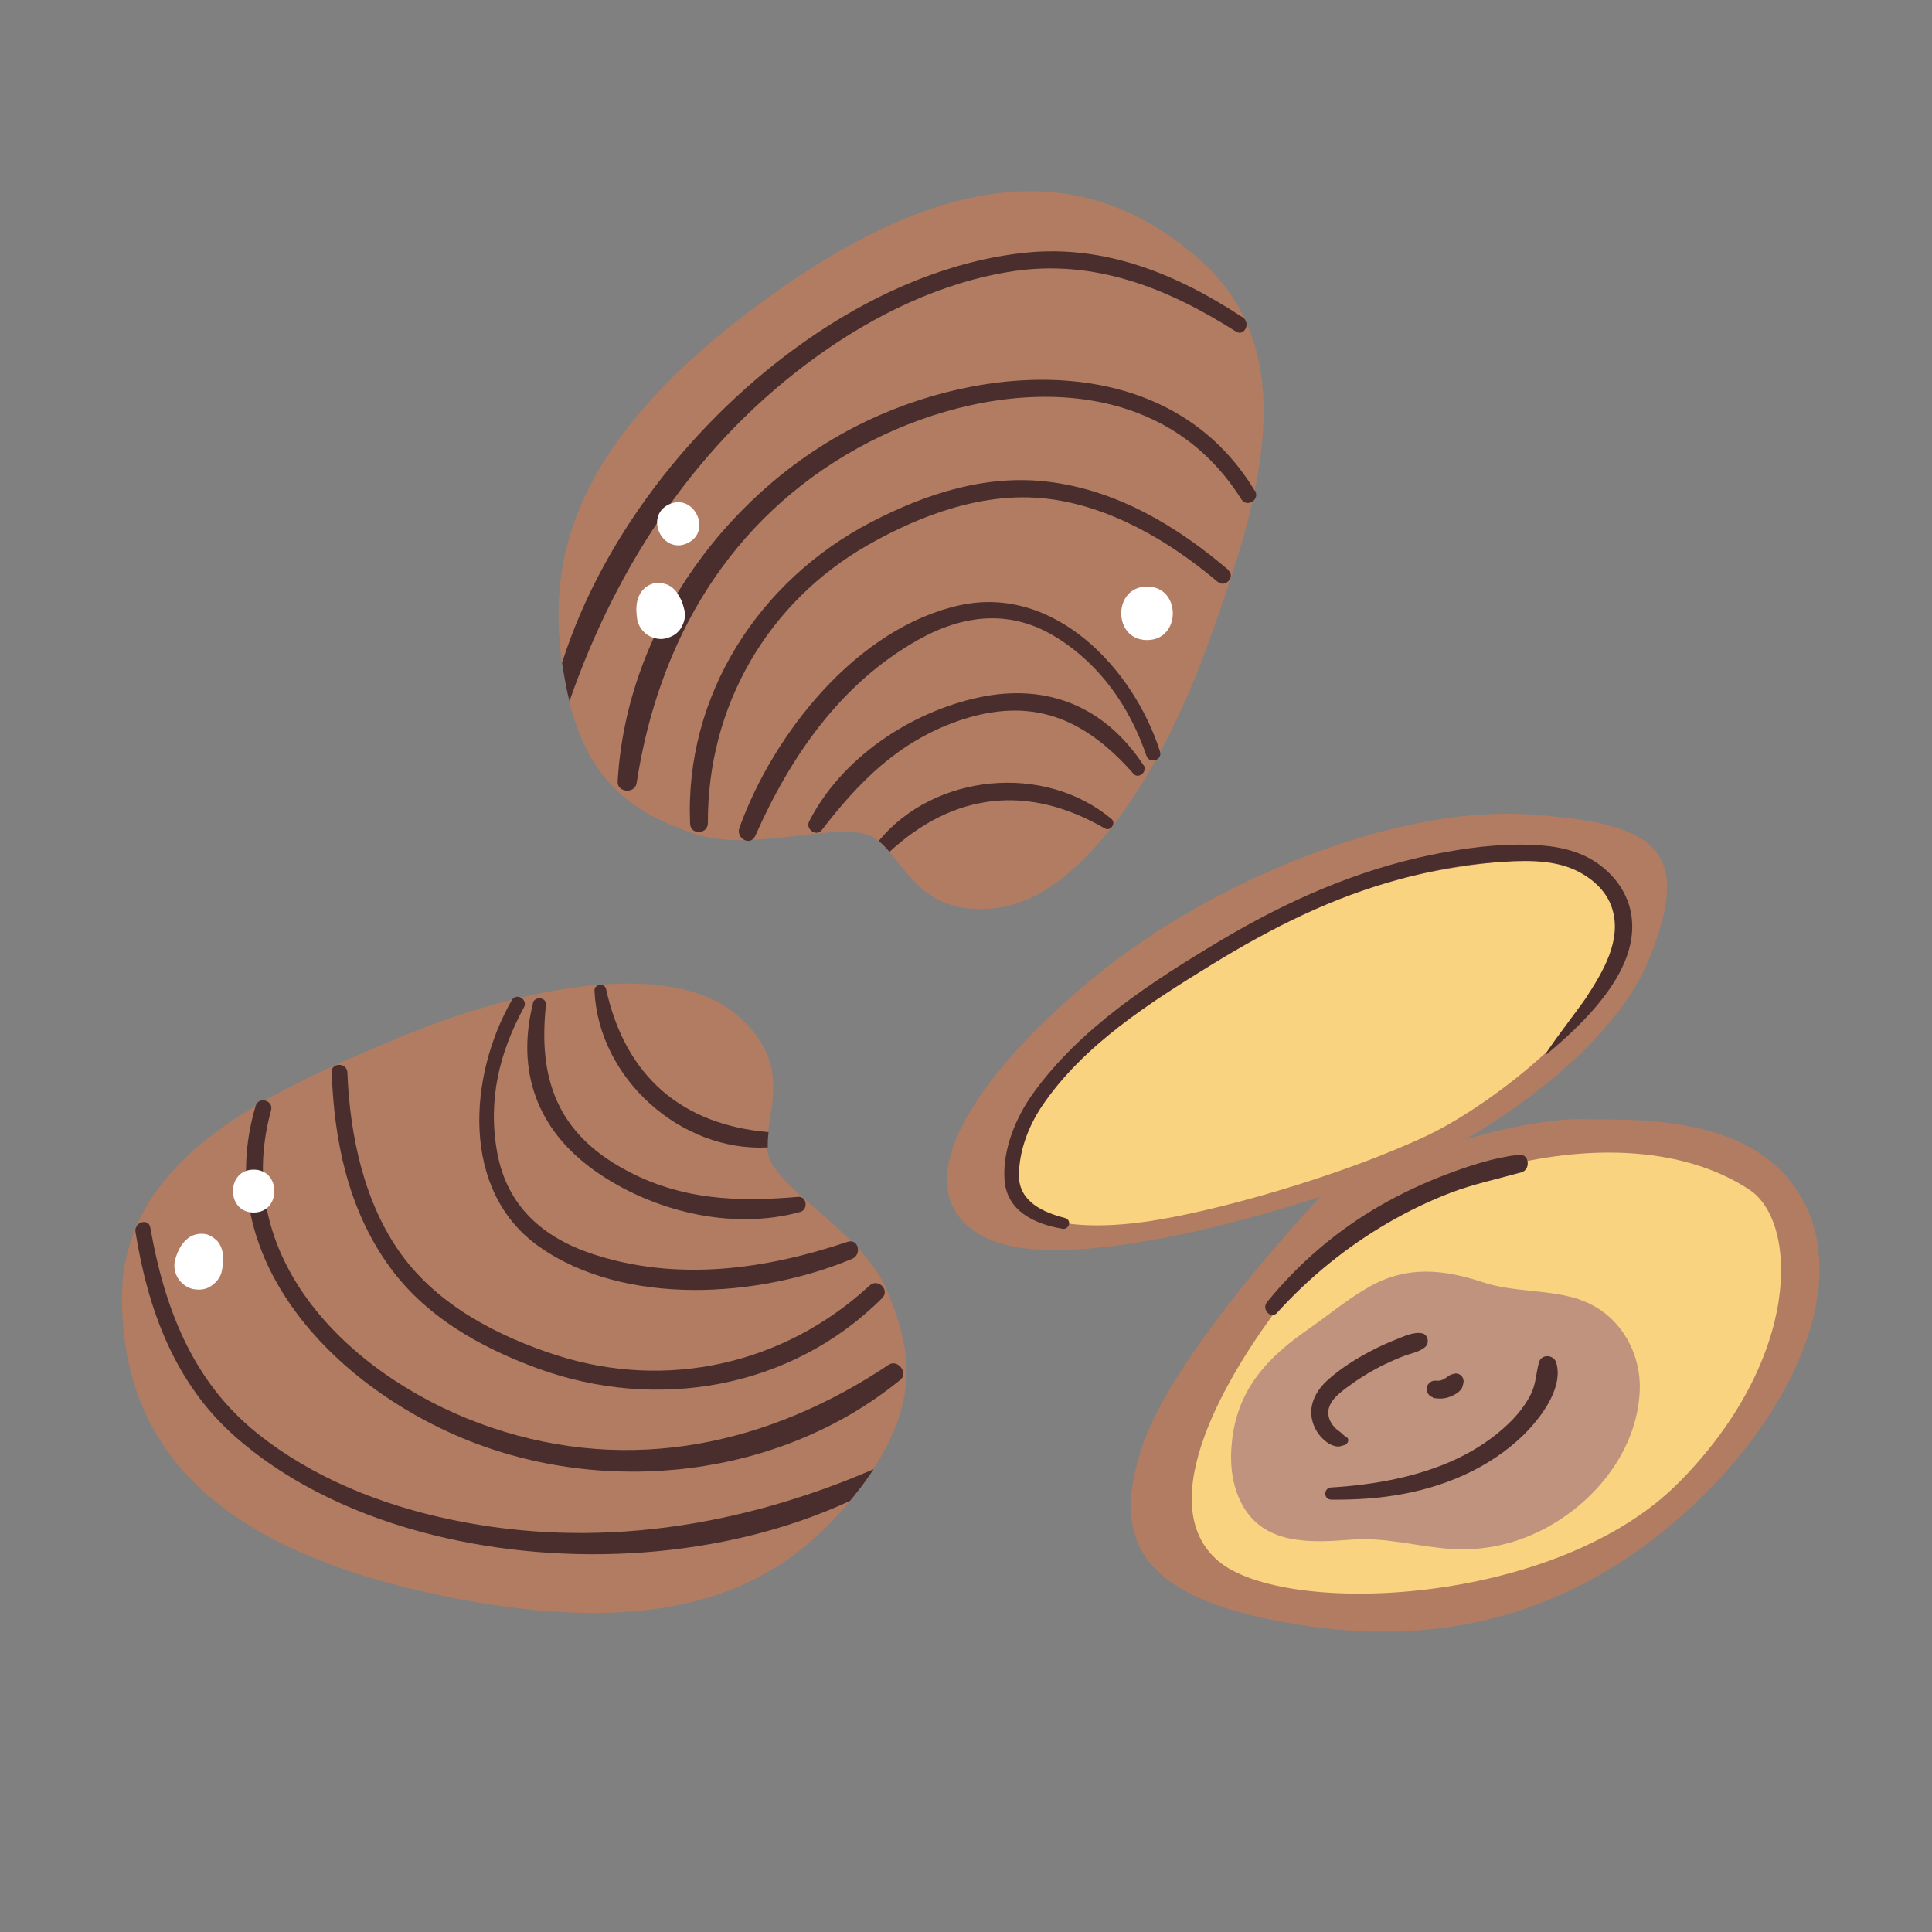<?xml version="1.0" encoding="UTF-8"?>
<svg id="Capa_2" data-name="Capa 2" xmlns="http://www.w3.org/2000/svg" viewBox="0 0 100 100">
  <rect x="0" y="0" width="100" height="100" fill="#808080" stroke="none"/>
  <defs>
    <style>
      .cls-1 {
        fill: #fff;
      }

      .cls-2 {
        fill: none;
      }

      .cls-3 {
        fill: #fad380;
      }

      .cls-4 {
        fill: #4a2d2d;
      }

      .cls-5 {
        fill: #b17c61;
      }

      .cls-6 {
        fill: #bf937d;
      }
    </style>
  </defs>
  <g id="COLOR">
    <g>
      <g>
        <g>
          <path class="cls-5" d="M45.21,76.06c-.24.36-.5.73-.8,1.11-.14.18-.27.35-.42.52-3.35,4.05-8.57,7.38-20.63,5-12.57-2.48-16.95-8-17.05-15.33-.02-1.38.23-2.62.69-3.75.02-.06.05-.11.07-.16,1.12-2.59,3.39-4.56,6.15-6.21.15-.09.31-.18.47-.27,2.19-1.25,4.66-2.31,7.1-3.32,1.94-.8,3.87-1.45,5.72-1.91h0c.15-.04.28-.07.42-.1,4.78-1.14,8.96-1.02,11.18.87,2.64,2.24,1.85,4.35,1.65,6.09-.03.27-.05.54-.04.79,0,.06,0,.11,0,.16.14,1.35,2.51,2.84,4.35,4.71.1.1.2.2.3.3.64.69,1.2,1.43,1.54,2.23,1.21,2.86,1.72,5.57-.73,9.27Z"/>
          <path class="cls-4" d="M39.78,58.6c-.03.27-.05.54-.04.79-4.51.24-8.77-3.58-8.97-8.12-.01-.34.52-.41.6-.08,1,4.55,3.95,7.03,8.42,7.41Z"/>
          <path class="cls-4" d="M27.59,51.92c-.89,3.53.22,6.56,3.17,8.66,2.96,2.11,7.11,3.13,10.66,2.15.42-.12.35-.82-.11-.78-3.17.27-6.05.16-8.93-1.39-3.52-1.9-4.54-4.7-4.12-8.55.04-.39-.59-.47-.68-.09h0Z"/>
          <path class="cls-4" d="M26.49,51.77c-2.24,3.9-2.68,9.87,1.42,12.76,4.45,3.13,11.41,2.63,16.19.63.53-.22.33-1.08-.24-.88-4.26,1.43-8.81,2.07-13.18.63-2.58-.85-4.43-2.48-4.94-5.23s.12-5.23,1.38-7.54c.22-.41-.4-.78-.63-.37h0Z"/>
          <path class="cls-4" d="M17.17,55.51c.12,3.48.83,6.97,2.86,9.87,1.89,2.71,4.75,4.33,7.8,5.45,6.14,2.24,13.12,1.07,17.83-3.64.42-.42-.22-1.05-.65-.65-4.43,4.09-10.51,5.44-16.23,3.6-3.02-.98-6.09-2.57-8-5.2s-2.67-6.1-2.8-9.43c-.02-.52-.84-.53-.82,0h0Z"/>
          <path class="cls-4" d="M13.23,57.25c-2.34,7.87,4.01,14.43,10.78,17.22,7.34,3.02,16.38,2.03,22.59-3.05.43-.35-.13-1.09-.6-.78-6.21,4.15-13.35,5.69-20.57,3.25-6.89-2.33-13.59-8.47-11.4-16.42.14-.52-.65-.74-.8-.22h0Z"/>
          <path class="cls-4" d="M45.21,76.06c-.24.36-.5.73-.8,1.11-.14.18-.27.35-.42.52-6.56,3.03-14.67,3.47-21.54,1.77-3.72-.92-7.42-2.57-10.31-5.13-3.11-2.76-4.49-6.57-5.13-10.58,0-.05,0-.1,0-.14.02-.06.05-.11.07-.16.18-.26.63-.3.7.09.72,4.11,2.16,7.93,5.5,10.62,2.89,2.33,6.48,3.75,10.09,4.5,7.45,1.56,14.93.37,21.84-2.61Z"/>
          <path class="cls-1" d="M11.47,65.83c.05-.23.1-.47.08-.7-.01-.15-.02-.31-.06-.45-.06-.18-.15-.37-.3-.5-.14-.12-.31-.24-.49-.29-.35-.08-.7-.01-.98.21-.15.12-.26.25-.37.42-.13.21-.21.43-.28.66-.09.31-.04.68.13.96.15.26.45.5.74.57.32.07.68.06.96-.13.26-.17.5-.43.57-.74h0Z"/>
          <path class="cls-1" d="M13.13,62.76c1.43,0,1.43-2.22,0-2.22s-1.43,2.22,0,2.22h0Z"/>
        </g>
        <g>
          <g>
            <path class="cls-5" d="M29.48,36.31c-.11-.42-.2-.86-.28-1.34-.04-.22-.07-.44-.11-.66-.73-5.21.35-11.3,10.24-18.6,10.31-7.6,17.34-7.1,22.82-2.22,1.03.92,1.78,1.94,2.29,3.04.03.05.05.11.07.16,1.15,2.58,1.08,5.58.43,8.73-.04.17-.08.36-.11.53-.56,2.46-1.44,5-2.34,7.48-.72,1.97-1.54,3.83-2.45,5.51h0c-.07.14-.14.26-.21.39-2.39,4.3-5.3,7.3-8.2,7.66-3.44.43-4.46-1.57-5.6-2.9-.18-.21-.36-.4-.56-.56-.04-.04-.09-.07-.13-.1-1.09-.81-3.79-.07-6.41.04-.14,0-.28.01-.43.02-.94,0-1.86-.08-2.68-.37-2.93-1.04-5.27-2.49-6.35-6.8Z"/>
            <path class="cls-4" d="M46.04,44.09c-.18-.21-.36-.4-.56-.56,2.86-3.49,8.56-4.06,12.05-1.14.26.22-.05.66-.34.49-4.03-2.33-7.85-1.83-11.15,1.21Z"/>
            <path class="cls-4" d="M59.19,39.61c-2-3.04-4.99-4.27-8.53-3.51s-7.11,3.13-8.78,6.42c-.2.39.37.81.65.45,1.94-2.52,3.97-4.57,7.05-5.65,3.78-1.31,6.53-.18,9.09,2.73.26.3.74-.12.53-.44h0Z"/>
            <path class="cls-4" d="M60.04,38.89c-1.37-4.29-5.47-8.64-10.37-7.56-5.32,1.17-9.64,6.64-11.4,11.52-.19.54.57.97.82.42,1.82-4.11,4.42-7.9,8.43-10.15,2.37-1.33,4.82-1.6,7.19-.11,2.27,1.42,3.78,3.62,4.63,6.11.15.44.84.23.7-.22h0Z"/>
            <path class="cls-4" d="M63.58,29.5c-2.65-2.26-5.7-4.09-9.21-4.55-3.27-.43-6.4.58-9.29,2.08-5.8,3.02-9.65,8.96-9.36,15.61.03.6.92.55.92-.04-.03-6.03,3.08-11.43,8.3-14.4,2.76-1.57,6.01-2.76,9.23-2.39s6.31,2.15,8.85,4.3c.4.34.95-.26.55-.6h0Z"/>
            <path class="cls-4" d="M64.95,25.41c-4.23-7.04-13.35-6.78-19.98-3.67-7.18,3.37-12.56,10.71-13,18.72-.03.56.89.64.98.08,1.13-7.38,4.82-13.69,11.49-17.37,6.37-3.51,15.43-4.31,19.81,2.67.29.46.98.02.71-.44h0Z"/>
            <path class="cls-4" d="M29.48,36.31c-.11-.42-.2-.86-.28-1.34-.04-.22-.07-.44-.11-.66,2.19-6.89,7.34-13.17,13.23-17.09,3.19-2.13,6.91-3.74,10.75-4.14,4.13-.43,7.88,1.12,11.27,3.36.04.03.08.06.1.1.03.05.05.11.07.16.07.31-.21.67-.54.46-3.52-2.24-7.31-3.76-11.55-3.12-3.67.56-7.14,2.25-10.13,4.4-6.18,4.44-10.35,10.76-12.82,17.87Z"/>
            <path class="cls-1" d="M35.43,31.6c-.06-.23-.11-.46-.24-.67-.08-.13-.15-.27-.25-.38-.13-.14-.3-.27-.49-.32-.18-.05-.38-.09-.56-.05-.35.08-.63.29-.79.61-.09.17-.13.34-.15.54-.03.24,0,.48.03.72.05.32.26.63.53.81.25.17.62.26.92.19.32-.07.63-.24.81-.53.16-.27.27-.6.19-.92h0Z"/>
            <path class="cls-1" d="M35.59,28.11c1.29-.62.32-2.62-.97-2s-.32,2.62.97,2h0Z"/>
          </g>
          <path class="cls-1" d="M59.37,33.13c1.78,0,1.78-2.77,0-2.77s-1.78,2.77,0,2.77h0Z"/>
        </g>
        <g>
          <path class="cls-5" d="M75.77,59.01s7.5-4.07,9.64-9.5c2.14-5.43.5-6.93-6.36-7.36-6.86-.43-16.36,3.43-22.5,8.5-6.14,5.07-10.07,11-5.64,13.36,4.43,2.36,17.43-2.07,17.43-2.07,0,0-7.43,7.86-9.14,12.71s-.36,7.79,6.71,9.21c7.07,1.43,13.93.43,20.14-4.57,6.21-5,9.79-12.21,7.36-17-2.43-4.79-9.07-4.29-11.5-4.36-2.43-.07-6.14,1.07-6.14,1.07Z"/>
          <path class="cls-3" d="M66.91,66.72c-3.61,4.51-7.29,11.14-3.86,14.07s17.5,2.36,23.86-4.07c6.36-6.43,6.16-13.48,3.64-15.14-6.71-4.43-19.07-.57-23.64,5.14Z"/>
          <path class="cls-3" d="M73.84,58.79c2.89-1.36,7.64-4.93,9.64-8.43,1.5-2.63,1.14-5.07-2-5.71-3.14-.64-12.57.86-18.71,4.5-6.14,3.64-10,7.93-10.5,11.14s3.71,3.43,7.14,2.93,9.86-2.29,14.43-4.43Z"/>
          <path class="cls-4" d="M55.15,63.05c-1.15-.29-2.41-.85-2.41-2.2,0-1.26.49-2.55,1.18-3.58,2.13-3.17,5.59-5.37,8.78-7.33s6.29-3.5,9.78-4.44c1.59-.43,3.22-.74,4.87-.86,1.34-.1,2.89-.19,4.15.38.85.39,1.63,1.05,1.93,1.96.55,1.67-.47,3.33-1.34,4.67-.34.52-2.48,3.28-2.02,2.9,3.86-3.19,4.62-5.48,4.37-7.17-.16-1.09-.81-2.01-1.69-2.65-1.01-.73-2.21-.95-3.43-1-1.74-.07-3.49.16-5.2.51-3.92.8-7.56,2.42-10.99,4.47-3.53,2.11-7.23,4.5-9.67,7.9-.88,1.23-1.56,2.87-1.47,4.42.1,1.65,1.54,2.32,3,2.57.35.06.5-.45.15-.54h0Z"/>
          <path class="cls-4" d="M66.11,67.94c1.66-1.83,3.6-3.41,5.74-4.65,1.05-.61,2.15-1.14,3.28-1.57s2.4-.7,3.62-1.04c.49-.14.41-.97-.12-.91-1.28.14-2.56.56-3.75,1.01s-2.34.99-3.44,1.62c-2.24,1.29-4.23,2.99-5.86,5-.3.37.2.91.54.54h0Z"/>
          <path class="cls-6" d="M81.75,67.26c-1.58-.53-3.37-.36-4.96-.88-2.06-.68-3.94-.89-5.91.22-1.12.63-2.1,1.46-3.15,2.19-2.15,1.48-3.71,3.16-3.97,5.88-.11,1.08,0,2.2.51,3.16,1.14,2.17,3.6,2.02,5.7,1.86,1.77-.14,3.49.39,5.25.49,1.59.09,3.19-.27,4.6-.99,2.69-1.37,4.9-4.06,5.05-7.16.1-2.06-1.08-4.08-3.11-4.76Z"/>
          <path class="cls-4" d="M68.91,77.62c2.54.03,5-.33,7.3-1.48,1.09-.55,2.12-1.28,2.95-2.18.76-.83,1.75-2.23,1.39-3.43-.13-.43-.78-.46-.9,0-.15.59-.15,1.14-.44,1.69s-.66,1.01-1.09,1.43c-.78.76-1.7,1.37-2.68,1.84-1.99.95-4.34,1.37-6.54,1.5-.4.02-.41.62,0,.63h0Z"/>
          <path class="cls-4" d="M69.68,74.38c-.1-.05-.21-.18-.3-.25-.12-.09-.24-.17-.33-.28-.15-.17-.26-.38-.29-.6-.09-.64.51-1.1.96-1.44.61-.45,1.25-.85,1.93-1.18.33-.16.67-.31,1.01-.44.36-.14.83-.21,1.12-.48.22-.2.13-.65-.19-.7-.45-.08-.94.17-1.35.33s-.85.36-1.27.58c-.8.42-1.6.92-2.27,1.53-.6.55-1,1.32-.76,2.14.1.35.3.68.57.92.14.13.3.25.49.31.09.03.2.06.29.05.1,0,.17-.05.26-.06.2-.03.35-.32.12-.44h0Z"/>
          <path class="cls-4" d="M74.16,72.35c.28.06.58.06.85-.04.18-.06.33-.14.47-.25.07-.06.14-.12.18-.2s.06-.16.08-.25c.02-.07.02-.14,0-.22-.02-.07-.05-.13-.1-.18-.09-.09-.26-.15-.39-.1-.04.01-.07.02-.11.03-.09.03-.17.08-.24.14-.02.02-.04.03-.06.05l.1-.08c-.06.04-.12.09-.18.13l.1-.08c-.08.06-.17.11-.26.15l.11-.05c-.09.04-.19.07-.29.08l.12-.02c-.09.01-.17.01-.26,0-.1,0-.24.05-.31.13s-.11.15-.12.25c-.03.2.1.43.31.48h0Z"/>
        </g>
      </g>
      <rect class="cls-2" width="100" height="100"/>
    </g>
  </g>
</svg>
